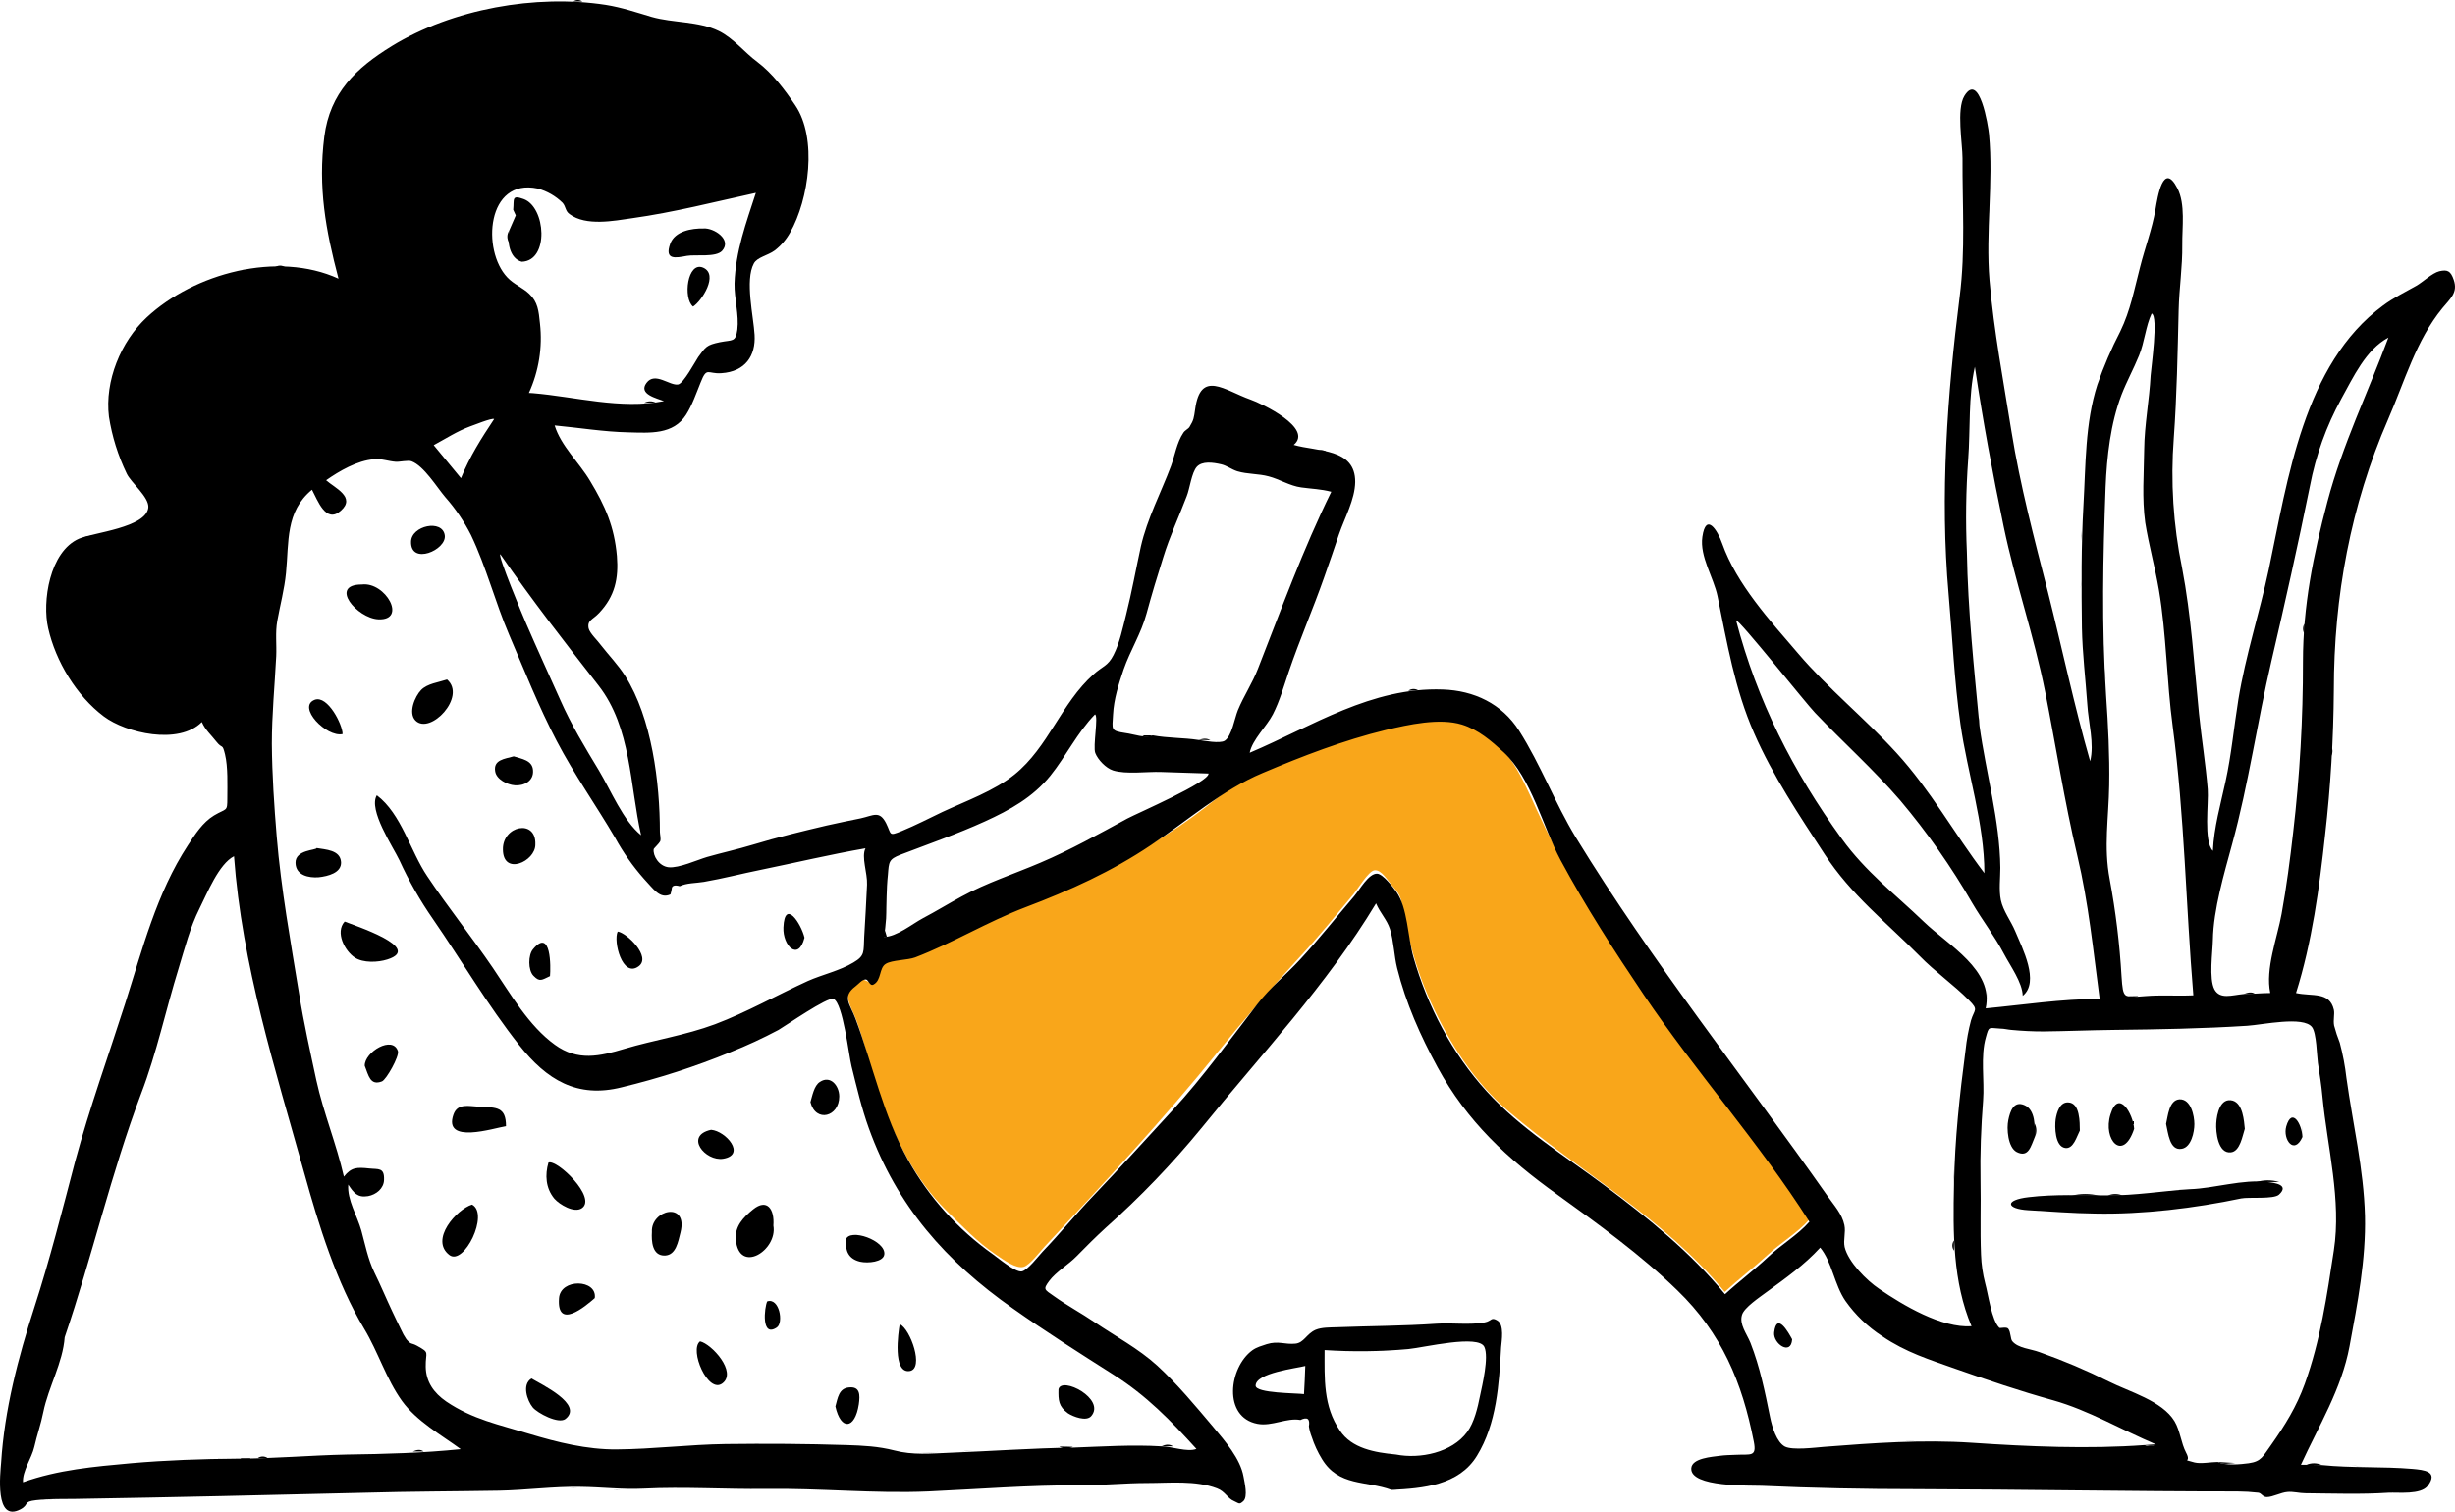 <svg width="630" height="388" viewBox="0 0 630 388" fill="none" xmlns="http://www.w3.org/2000/svg">
<g clip-path="url(#clip0)">
<path fill-rule="evenodd" clip-rule="evenodd" d="M464.326 312.989C461.354 316.407 456.93 318.971 453.562 322.126C449.996 325.413 446.166 328.306 442.6 331.593C427.015 312.594 405.619 300.958 387.129 285.246C378.346 277.752 371.875 267.628 367.186 257.241C364.785 251.934 362.906 246.408 361.573 240.74C360.913 238.176 360.318 235.612 359.922 233.049C359.394 229.893 359.262 229.63 357.149 227.198C356.224 226.146 354.441 223.056 352.658 223.385C351.139 223.648 348.366 228.25 347.441 229.367C342.885 234.824 338.394 240.412 333.573 245.605C326.177 253.625 319.442 261.448 312.574 269.929C298.574 287.284 283.386 303.588 268.131 319.891C267.009 321.075 264.367 324.625 262.716 325.15C260.735 325.742 257.499 323.31 255.518 321.995C250.698 318.708 246.933 314.698 242.839 310.688C234.849 302.799 229.368 291.755 225.736 281.236C223.556 274.925 222.104 268.417 219.858 262.106C218.934 259.476 216.755 256.255 217.877 254.02C218.207 253.362 220.255 251.522 220.981 251.39C221.84 251.259 223.292 252.376 223.556 252.31C226.396 251.522 224.811 248.563 226.528 246.986C227.453 246.065 232.339 246.197 233.792 245.736C239.141 243.896 243.896 240.477 248.915 238.374C269.98 229.696 291.244 221.281 309.404 207.147C314.093 203.466 317.262 200.705 322.876 198.338C328.555 195.971 334.234 193.802 340.045 191.698C345.13 189.81 350.31 188.186 355.564 186.833C361.243 185.387 369.365 183.612 375.111 185.453C386.337 189.069 389.969 198.272 394.393 207.936C400.403 221.084 407.733 233.443 415.657 245.539C430.978 268.745 449.468 289.585 464.326 312.989Z" fill="#F9A61A"/>
<path fill-rule="evenodd" clip-rule="evenodd" d="M126.813 107.551C126.218 107.222 121.398 109.194 120.605 109.457C117.37 110.641 114.332 112.613 111.294 114.256C113.605 117.083 115.983 119.91 118.294 122.737C120.539 117.215 123.445 112.613 126.813 107.551ZM128.398 142.262C127.605 142.327 134.275 158.368 135.067 160.143C137.907 166.717 140.879 173.159 143.784 179.668C146.558 185.979 150.124 191.83 153.69 197.746C156.727 202.808 159.897 210.631 164.52 214.378C161.614 201.559 162.01 186.768 153.624 175.986C144.973 164.876 136.454 153.963 128.398 142.262ZM464.326 313.58C451.383 293.201 435.204 275.188 421.732 255.203C414.204 244.027 406.874 232.654 400.469 220.755C395.846 212.078 393.006 199.718 385.875 193.079C382.705 190.186 379.403 187.294 375.177 185.979C369.431 184.204 361.441 185.979 355.63 187.359C344.8 189.989 334.234 194.065 323.998 198.404C313.63 202.742 304.782 210.631 295.404 216.877C285.367 223.648 274.471 228.578 263.178 232.851C253.339 236.599 244.622 241.989 234.849 245.736C232.934 246.46 228.905 246.394 227.321 247.38C225.538 248.432 226.264 251.587 224.151 252.705C223.16 253.231 222.896 251.324 222.104 251.39C221.179 251.456 220.387 252.508 219.528 253.165C215.962 255.86 218.141 257.701 219.528 261.448C224.085 273.676 226.594 286.101 233 297.671C238.36 307.27 245.805 315.558 254.792 321.929C256.179 322.915 260.537 326.597 262.188 326.334C263.641 326.137 266.546 322.324 267.537 321.272C272.027 316.604 276.122 311.542 280.612 306.875C287.546 299.643 294.216 292.215 300.951 284.918C308.744 276.437 315.678 266.773 322.677 257.701C325.913 253.494 330.074 250.141 333.64 246.262C338.46 241.069 342.885 235.415 347.507 230.025C348.894 228.381 351.205 224.174 353.384 224.239C354.903 224.305 357.545 227.789 358.337 228.907C361.243 233.049 361.243 240.477 362.696 245.605C366.262 258.161 372.667 270.455 381.516 280.119C390.299 289.782 401.525 296.619 411.893 304.377C423.119 312.791 433.751 321.338 442.666 332.185C446.232 328.898 450.062 326.071 453.628 322.718C456.93 319.563 461.354 316.999 464.326 313.58ZM298.046 371.234C300.555 371.234 304.782 372.812 307.027 371.892C300.357 364.529 294.216 358.218 285.829 352.893C277.046 347.305 268.329 341.783 259.877 335.8C242.773 323.77 230.16 309.57 222.962 289.585C221.113 284.457 219.858 279.067 218.538 273.742C217.811 270.915 216.358 257.57 213.915 256.386C212.462 255.729 201.5 263.355 199.783 264.341C195.776 266.472 191.653 268.382 187.434 270.06C178.391 273.769 169.074 276.78 159.567 279.067C148.077 281.959 140.284 277.16 133.218 268.22C125.162 258.03 118.492 246.591 111.096 235.875C107.791 231.121 104.918 226.083 102.511 220.821C100.86 217.337 94.455 207.87 96.7 204.123C103.04 208.922 105.285 218.454 109.643 224.897C114.992 232.917 121.068 240.477 126.483 248.432C131.039 255.137 135.662 263.289 142.397 268.154C148.275 272.427 153.888 271.112 160.227 269.206C167.954 266.905 175.878 265.721 183.472 262.895C191.661 259.805 199.387 255.4 207.311 251.785C211.01 250.141 215.5 249.155 219 247.051C222.038 245.276 221.575 244.29 221.773 240.477C222.038 236.007 222.302 231.537 222.5 227.066C222.632 224.042 220.981 219.966 222.104 217.731C213.057 219.309 204.208 221.413 195.227 223.253C190.34 224.239 185.585 225.488 180.633 226.343C178.718 226.672 176.142 226.606 174.425 227.461C173.104 227.066 172.378 227.329 172.378 228.184C172.299 228.651 172.189 229.112 172.048 229.564C169.274 230.813 167.689 228.118 165.246 225.554C162.398 222.331 159.918 218.803 157.85 215.036C152.963 206.687 147.35 198.798 142.86 190.186C138.237 181.377 134.539 171.976 130.643 162.904C127.077 154.555 124.766 145.483 120.869 137.331C119.095 133.821 116.875 130.551 114.266 127.602C112.087 125.038 108.785 119.581 105.615 118.398C104.757 118.069 102.511 118.595 101.587 118.529C99.672 118.398 97.955 117.675 95.974 117.872C91.681 118.201 87.059 120.896 83.691 123.263C85.87 125.235 91.417 127.601 87.455 131.086C83.625 134.504 81.512 128.39 80.059 125.695C73.191 131.349 74.182 139.106 73.389 147.061C72.993 151.202 71.87 155.344 71.144 159.42C70.616 162.378 71.012 165.402 70.88 168.426C70.484 176.052 69.757 183.415 69.757 190.909C69.823 198.995 70.352 206.753 71.012 214.773C72.135 228.25 74.578 241.726 76.757 255.072C77.946 262.566 79.597 269.863 81.181 277.292C83.031 285.706 86.332 293.595 88.247 302.01C90.162 299.578 91.615 299.578 94.719 299.906C97.096 300.169 98.681 299.578 98.549 302.865C98.483 305.034 96.568 306.612 94.455 307.006C91.747 307.466 90.757 306.152 89.37 304.048C89.04 307.927 91.681 312.068 92.738 315.881C93.728 319.497 94.389 323.047 96.04 326.531C97.691 329.884 99.077 333.237 100.662 336.589C101.389 338.101 102.115 339.679 102.908 341.257C103.29 342.131 103.755 342.967 104.294 343.755C105.615 345.267 105.417 344.544 107.002 345.398C110.436 347.305 109.181 346.845 109.247 350.789C109.313 354.668 111.294 357.495 114.53 359.73C121.332 364.332 128.067 365.646 135.794 368.013C142.992 370.182 150.586 372.089 158.246 372.023C167.623 371.957 176.803 370.774 186.18 370.643C196.481 370.511 206.915 370.577 217.217 370.906C221.443 371.037 225.405 371.234 229.5 372.286C234.254 373.535 238.877 373.075 243.764 372.878C254.197 372.483 265.027 371.694 275.329 371.563C282.725 371.3 290.584 370.774 298.046 371.234ZM569.126 375.244C570.975 376.23 575.135 375.836 577.051 375.573C580.352 375.113 580.683 373.798 582.796 370.906C586.362 365.844 589.333 361.045 591.447 355.194C595.475 344.018 597.126 332.645 598.909 320.943C600.89 307.992 597.258 294.516 596.003 281.631C595.739 278.672 595.277 275.78 594.814 272.821C594.55 271.046 594.484 265.13 593.296 263.618C591.05 260.725 580.683 263.026 576.654 263.289C565.296 264.012 553.872 264.209 542.513 264.341C536.438 264.407 530.363 264.67 524.353 264.735C521.58 264.735 518.938 264.604 516.165 264.341C515.24 264.275 514.316 264.012 513.391 264.012C510.222 263.815 510.42 263.355 509.627 266.182C508.174 271.112 509.297 277.357 508.901 282.485C508.372 289.322 508.108 296.225 508.24 303.062C508.372 309.373 508.108 315.684 508.372 322.061C508.46 324.524 508.814 326.97 509.429 329.358C510.222 332.185 511.08 338.824 513.061 340.797C513.259 340.994 514.976 340.468 515.372 341.06C516.033 341.914 515.901 343.755 516.429 344.281C517.948 346.056 521.052 346.187 523.363 347.042C529.457 349.194 535.411 351.719 541.193 354.602C546.41 357.232 554.862 359.533 558.032 364.792C559.485 367.224 559.683 370.38 561.004 372.878C562.523 375.705 559.485 374.258 563.183 375.376C564.768 375.77 567.475 375.244 569.126 375.244ZM16.598 343.229C16.135 349.737 12.437 355.983 11.117 362.425C10.522 365.449 9.466 368.407 8.805 371.366C8.145 374.258 5.702 377.611 5.9 380.438C14.947 377.217 24.126 376.428 33.569 375.573C42.55 374.784 51.993 374.455 60.908 374.39C69.955 374.39 79.663 373.535 88.974 373.338C98.747 373.206 108.653 372.943 118.228 371.957C113.209 368.276 106.936 364.792 103.172 359.598C99.143 354.01 97.03 346.976 93.464 341.06C86.332 329.161 81.776 314.435 78.078 301.09C70.55 274.136 62.097 247.709 60.05 219.769C56.154 221.741 53.116 229.367 51.201 233.18C48.758 238.045 47.437 243.304 45.852 248.498C42.55 259.147 40.239 270.192 36.211 280.71C28.55 300.958 23.598 322.718 16.598 343.229ZM507.976 186.307C509.627 198.338 513.193 210.565 513.325 222.727C513.325 225.423 512.929 228.381 513.457 231.011C514.052 233.837 516.033 236.336 517.155 239.031C518.938 243.304 523.495 252.047 519.07 255.597C519.004 252.179 515.835 247.84 514.25 244.816C511.872 240.28 508.703 236.204 506.127 231.8C500.757 222.487 494.569 213.665 487.637 205.438C480.835 197.549 472.977 190.515 465.779 182.955C463.6 180.719 446.232 158.894 445.506 159.222C450.921 179.931 460.1 197.943 472.647 215.299C478.788 223.779 486.184 229.367 493.712 236.599C499.92 242.581 511.74 249.023 509.561 258.819C519.335 257.898 528.976 256.386 538.815 256.386C537.164 243.961 535.976 231.8 533.07 219.572C529.768 205.701 527.589 191.435 524.816 177.498C521.976 163.233 517.155 149.427 514.184 135.162C511.344 121.553 508.835 107.945 506.788 94.14C505.071 101.766 505.665 110.18 505.071 117.938C504.498 125.857 504.388 133.803 504.74 141.736C505.005 156.79 506.589 171.45 507.976 186.307ZM550.24 115.374C550.306 108.997 551.56 102.752 551.891 96.375C552.023 94.403 553.938 81.123 552.155 80.466C550.636 83.687 550.306 87.894 548.919 91.247C547.532 94.666 545.749 97.887 544.428 101.305C541.589 108.734 540.664 117.149 540.334 125.038C539.674 142.919 539.278 160.669 540.466 178.55C540.995 186.176 541.391 193.868 541.259 201.559C541.127 209.974 539.806 217.337 541.391 225.686C542.927 233.919 543.942 242.241 544.428 250.601C544.825 256.518 544.957 256.058 550.57 255.663C554.664 255.334 558.758 255.663 562.853 255.466C560.938 232.457 560.607 209.448 557.57 186.505C555.985 174.803 555.985 162.97 554.004 151.334C553.013 145.549 551.428 139.895 550.504 134.11C549.645 127.864 550.174 121.619 550.24 115.374ZM136.784 100.911C147.68 101.831 159.237 105.118 170.397 102.949C168.548 102.226 163.727 101.174 165.906 98.281C168.086 95.323 171.85 99.07 174.029 98.676C175.416 98.413 178.387 92.825 179.18 91.642C181.095 89.012 181.293 88.552 184.727 87.829C188.029 87.171 188.755 87.894 189.217 84.608C189.68 80.86 188.425 76.653 188.491 72.774C188.755 64.491 191.463 57.26 193.972 49.502C183.406 51.803 173.038 54.498 162.208 56.011C157.586 56.668 150.388 58.114 146.162 54.959C145.039 54.17 145.237 53.052 144.379 52.066C142.596 50.312 140.39 49.044 137.973 48.385C124.898 45.624 123.577 64.228 130.181 71.197C131.832 72.972 134.143 73.826 135.794 75.404C138.039 77.508 138.237 79.808 138.567 83.03C139.257 89.115 138.276 95.272 135.728 100.845L136.784 100.911ZM295.801 188.74C299.697 189.463 303.725 189.331 307.555 189.923C308.942 190.12 313.036 190.909 314.291 190.12C316.14 188.871 316.8 184.401 317.659 182.297C319.178 178.616 321.357 175.395 322.81 171.647C328.819 156.33 334.366 141.012 341.63 126.221C338.856 125.498 336.743 125.498 333.904 125.103C330.998 124.709 328.357 123 325.583 122.277C322.942 121.553 320.168 121.751 317.527 120.962C316.074 120.502 314.819 119.515 313.432 119.187C311.187 118.661 308.546 118.332 307.159 119.778C305.772 121.29 305.31 125.498 304.517 127.404C302.536 132.663 300.159 137.66 298.508 143.05C296.989 147.849 295.536 152.648 294.216 157.513C292.829 162.641 290.055 166.914 288.338 171.845C287.084 175.592 285.829 179.405 285.631 183.415C285.433 187.294 284.905 187.556 288.801 188.148C290.914 188.411 293.952 189.594 295.801 188.74ZM550.372 370.906C550.818 371.135 551.319 371.238 551.819 371.203C552.32 371.168 552.802 370.997 553.211 370.708C544.495 367.027 535.976 361.965 526.863 359.401C518.344 357.034 510.023 354.208 501.769 351.315C495.099 348.948 489.09 347.108 483.014 342.966C479.312 340.572 476.106 337.492 473.571 333.894C470.732 329.752 470.137 323.901 467.1 320.22C463.005 324.69 458.185 328.109 453.298 331.659C451.647 332.908 447.553 335.603 447.024 337.51C446.298 339.942 448.213 342.243 449.204 344.675C451.647 350.921 452.902 357.166 454.222 363.674C454.751 366.304 455.939 370.182 458.053 371.3C460.034 372.286 465.647 371.563 468.09 371.366C480.769 370.38 493.25 369.459 506.061 370.314C520.523 371.3 535.976 371.957 550.372 370.906ZM575.73 255.137C578.041 255.137 580.286 254.874 582.598 254.874C581.277 248.695 584.381 240.74 585.503 234.561C586.758 227.658 587.682 220.558 588.475 213.59C590.17 199.057 591.008 184.437 590.984 169.807C590.984 155.541 593.626 142.524 597.258 128.785C601.154 114.059 607.626 100.845 612.908 86.645C607.097 89.735 603.861 96.901 600.824 102.357C596.983 109.367 594.265 116.931 592.767 124.775C589.73 139.763 586.362 154.818 582.862 169.807C579.23 185.387 577.051 201.165 572.824 216.614C570.777 224.174 568.004 233.443 567.872 241.2C567.805 244.422 566.815 251.193 568.268 253.954C569.721 256.584 572.758 255.4 575.73 255.137ZM227.387 235.744C227.255 237.322 227.122 238.899 226.858 240.477C230.028 240.477 234.122 237.124 236.83 235.678C240.198 233.903 243.5 231.865 246.801 230.09C253.141 226.606 260.273 224.305 267.009 221.413C274.735 218.126 281.867 214.115 289.263 210.105C291.838 208.725 310.395 200.704 310.13 198.535C306.036 198.404 302.008 198.272 297.914 198.141C294.414 198.009 288.999 198.798 285.631 197.746C283.782 197.155 281.735 194.985 281.074 193.276C280.414 191.567 281.933 183.875 281.008 183.349C276.452 188.017 273.546 194.13 269.518 199.127C265.027 204.649 259.216 207.87 252.745 210.828C245.679 214.05 238.283 216.614 231.085 219.375C228.047 220.558 228.113 221.215 227.849 224.568C227.453 228.25 227.519 231.997 227.387 235.744ZM595.805 376.033C603.465 376.822 611.39 376.362 619.116 377.019C621.956 377.282 625.852 377.611 623.012 381.358C621.229 383.725 615.484 383.002 612.908 383.133C605.975 383.593 598.578 383.33 591.579 383.265C590.126 383.265 588.475 382.804 587.022 382.936C585.305 383.067 583.258 384.251 581.673 384.251C580.683 384.251 580.352 383.265 579.56 383.133C577.762 382.925 575.955 382.816 574.145 382.804C546.542 382.804 519.335 382.279 491.797 382.213C478.656 382.213 465.251 381.95 452.109 381.358C449.336 381.227 433.619 381.818 434.015 376.822C434.213 374.258 439.364 373.93 441.279 373.667C442.666 373.469 444.119 373.469 445.506 373.404C449.204 373.206 450.855 374.061 450.062 370.051C447.09 354.799 441.808 342.177 430.449 331.199C421.204 322.192 410.044 314.106 399.544 306.546C386.799 297.408 376.497 287.876 368.903 273.939C364.479 265.787 360.781 257.504 358.535 248.498C357.743 245.276 357.677 241.595 356.686 238.439C355.894 236.007 354.177 234.363 353.12 231.865C340.441 252.902 323.668 270.586 308.281 289.585C300.782 298.74 292.568 307.291 283.716 315.158C281.14 317.525 278.697 319.957 276.254 322.455C274.207 324.559 270.971 326.465 269.254 328.766C267.603 331.001 267.999 330.936 270.509 332.711C273.81 335.077 277.508 337.049 280.876 339.35C286.291 343.032 292.169 346.122 296.989 350.526C302.206 355.325 306.763 360.847 311.319 366.238C314.357 369.854 318.319 374.455 319.111 378.992C319.376 380.504 320.3 384.185 319.045 385.303C317.989 386.223 318.055 385.894 316.734 385.303C314.951 384.579 314.423 382.804 312.31 382.016C306.829 379.912 300.159 380.635 294.414 380.635C288.669 380.635 282.923 381.227 277.178 381.227C264.103 381.161 251.292 382.213 238.217 382.804C224.349 383.396 210.283 381.95 196.415 382.147C186.18 382.279 175.614 381.555 165.114 382.081C159.699 382.344 154.35 381.687 149.067 381.621C142.133 381.49 135.067 382.476 128.067 382.607C116.577 382.804 105.285 382.804 93.794 383.133C68.965 383.725 44.333 384.317 19.503 384.711C16.201 384.777 12.569 384.645 9.268 385.04C5.768 385.434 7.617 386.157 5.239 387.406C-1.43 390.891 0.088 378.005 0.287 375.442C1.145 361.833 4.645 348.488 8.805 335.603C12.768 323.375 16.003 310.556 19.305 298C23.003 284.326 27.758 271.178 32.116 257.57C36.541 243.698 40.173 229.236 48.229 216.942C50.078 214.115 51.993 211.091 54.899 209.316C58.201 207.344 58.333 208.462 58.333 204.846C58.333 201.428 58.531 196.892 57.739 193.605C57.012 190.646 57.144 192.421 55.493 190.318C54.172 188.608 52.72 187.425 51.795 185.321C45.852 191.304 32.314 188.148 26.635 183.875C19.635 178.616 14.286 169.741 12.371 161.26C10.786 154.489 12.701 141.538 20.296 138.251C23.994 136.674 37.465 135.425 38.06 130.297C38.324 127.601 33.569 123.854 32.513 121.553C30.283 116.937 28.748 112.02 27.956 106.959C26.833 97.821 30.994 87.632 37.663 81.452C49.814 70.145 71.21 64.359 86.861 71.525C83.559 58.969 81.578 48.122 83.229 35.039C84.681 23.798 91.351 17.487 100.53 11.833C116.181 2.235 137.511 -1.512 155.473 1.249C159.567 1.906 163.463 3.221 167.227 4.339C172.708 5.917 179.246 5.391 184.463 7.955C188.227 9.795 191.066 13.477 194.368 15.909C198.198 18.802 201.434 23.075 204.076 27.019C209.821 35.5 207.576 51.212 202.755 59.692C201.766 61.481 200.418 63.048 198.793 64.294C197.01 65.609 194.302 66.003 193.444 67.647C191.132 71.92 193.378 81.255 193.642 85.922C193.972 91.313 191.265 95.389 185.123 95.783C181.557 96.046 181.425 94.008 179.774 98.216C178.652 100.977 177.661 103.935 176.076 106.433C172.774 111.627 166.765 111.101 161.284 110.969C154.944 110.838 148.671 109.786 142.331 109.194C143.982 114.519 148.605 118.661 151.444 123.46C155.341 129.902 157.652 135.227 158.312 142.722C158.775 148.507 157.784 153.043 153.756 157.316C152.105 159.091 150.652 159.157 151.048 161.26C151.312 162.509 153.492 164.547 154.218 165.599C156.265 168.229 158.642 170.661 160.425 173.488C167.293 184.335 169.34 200.902 169.34 213.524C169.34 214.115 169.671 215.365 169.406 215.956C169.208 216.416 167.756 217.797 167.756 217.928C167.491 219.572 169.076 222.333 171.586 222.596C174.227 222.859 178.982 220.689 181.425 219.966C185.321 218.849 189.283 217.994 193.18 216.811C199.453 214.904 205.727 213.392 212.132 211.88C215.038 211.223 217.943 210.631 220.849 210.04C224.151 209.316 225.67 207.936 227.387 211.289C228.839 214.181 227.915 214.707 231.481 213.261C234.981 211.815 238.415 210.04 241.849 208.396C247.924 205.569 255.122 203.005 260.339 198.798C269.056 191.764 272.292 180.522 280.612 173.094C282.923 170.99 284.31 170.99 285.763 168.097C287.348 165.008 288.14 161.063 288.999 157.71C290.452 151.925 291.508 146.074 292.763 140.289C294.414 133.058 297.914 126.484 300.489 119.647C301.48 116.952 302.008 113.533 303.659 111.101C304.055 110.443 304.914 110.115 305.244 109.589C306.366 107.748 306.366 107.288 306.697 105.053C308.083 94.797 314.225 100.188 320.894 102.555C323.734 103.541 337.139 109.917 331.989 114.191C338.064 115.966 347.837 114.979 347.771 123.723C347.705 128.193 345.064 132.926 343.611 137.134C342.356 140.815 341.102 144.562 339.781 148.244C336.941 156.33 333.507 164.219 330.734 172.371C329.479 176.052 328.423 179.865 326.64 183.349C325.055 186.439 321.357 189.857 320.696 193.21C336.941 186.307 351.998 176.315 370.224 176.972C378.214 177.235 385.412 180.588 389.837 187.556C395.384 196.3 399.016 206.095 404.365 214.904C423.978 246.985 447.355 276.174 468.949 306.94C470.599 309.307 472.713 311.542 473.307 314.435C473.703 316.341 472.977 318.248 473.373 320.088C474.298 323.901 478.986 328.635 482.222 330.804C488.363 335.011 498.269 340.928 505.929 340.402C501.108 328.963 501.174 316.407 501.439 304.114C501.637 292.478 502.891 280.973 504.41 269.469C504.674 266.916 505.138 264.389 505.797 261.908C506.656 259.016 507.844 259.279 505.269 256.715C501.307 252.705 496.552 249.418 492.59 245.342C483.939 236.599 475.024 229.696 468.222 219.243C461.751 209.316 454.883 199.061 450.128 188.148C445.175 176.907 443.194 164.942 440.751 153.043C439.76 148.244 436.128 142.853 436.855 137.791C437.779 131.414 440.751 136.082 441.94 139.5C445.638 149.953 454.222 159.288 461.42 167.703C469.147 176.775 478.59 184.401 486.646 193.21C495.429 202.808 501.439 213.852 509.231 224.108C509.231 211.354 504.873 198.404 503.09 185.847C501.505 174.737 501.042 163.627 500.052 152.517C497.807 127.207 499.722 101.24 502.891 76.127C504.41 64.228 503.552 52.592 503.618 40.627C503.618 36.814 502.033 28.071 504.08 24.652C507.976 18.21 510.222 32.344 510.42 34.448C511.608 47.004 509.495 59.429 510.552 71.985C511.674 85.068 514.118 97.755 516.165 110.641C518.41 124.643 522.042 138.317 525.542 151.991C529.174 166.388 532.278 181.114 536.372 195.38C537.495 190.909 535.91 185.387 535.646 180.785C535.183 174.211 534.391 167.703 534.259 161.129C534.127 150.676 534.061 140.026 534.655 129.639C535.249 119.384 535.051 108.603 538.221 98.742C539.851 94.05 541.815 89.481 544.098 85.068C546.74 79.611 547.664 74.352 549.183 68.567C550.438 63.571 552.287 58.772 553.145 53.71C553.674 50.554 555.126 41.285 558.758 48.319C560.872 52.395 559.947 58.443 560.013 62.847C560.079 68.501 559.221 73.958 559.089 79.546C558.824 90.524 558.626 101.503 557.834 112.481C556.985 123.592 557.696 134.765 559.947 145.68C562.324 158.105 563.051 170.53 564.305 183.152C564.966 189.66 566.022 196.103 566.551 202.611C566.815 206.029 565.428 215.956 567.872 218.389C568.136 212.406 569.853 206.424 571.107 200.639C572.626 193.736 573.286 186.505 574.409 179.536C576.258 168.229 579.824 157.382 582.201 146.206C587.088 123.131 591.116 93.482 611.522 78.428C614.163 76.456 617.135 75.009 620.04 73.366C621.691 72.446 624.135 70.079 625.984 69.619C628.031 69.159 628.889 69.487 629.682 71.854C630.804 75.141 628.757 76.653 626.776 79.085C619.974 87.369 617.069 97.953 612.842 107.617C603.201 129.771 598.909 153.174 598.909 177.17C598.821 189.581 598.071 201.98 596.663 214.313C595.211 227.724 593.296 241.924 589.201 254.874C593.296 255.795 597.786 254.414 598.909 259.147C599.173 260.331 598.711 261.711 598.975 263.223C599.369 264.719 599.854 266.19 600.428 267.628C601.228 270.605 601.802 273.637 602.144 276.7C603.795 288.599 606.569 299.972 606.899 312.068C607.163 323.244 604.984 334.551 602.937 345.53C600.89 356.574 595.013 365.975 590.456 375.968C591.843 375.968 593.824 375.968 595.805 376.033Z" fill="black"/>
<path fill-rule="evenodd" clip-rule="evenodd" d="M334.96 350.592C332.781 351.184 322.215 352.367 322.215 355.654C322.215 357.626 332.781 357.56 334.63 357.823C334.762 355.457 334.894 353.024 334.96 350.592ZM358.271 373.338C364.346 374.521 372.601 372.878 376.497 367.553C378.346 365.055 379.205 361.242 379.799 358.284C380.393 355.457 382.11 348.357 380.922 345.727C379.469 342.44 365.469 345.859 361.441 346.253C354.283 346.899 347.085 346.987 339.913 346.516C339.913 353.813 339.517 360.913 343.875 367.224C346.913 371.76 352.724 372.812 358.271 373.338ZM357.082 382.41C350.479 379.978 343.545 381.556 339.253 374.521C338.147 372.726 337.26 370.806 336.611 368.802C336.269 367.933 336.025 367.029 335.885 366.107C336.215 364.134 335.488 363.608 333.706 364.463C330.206 363.806 326.375 366.172 322.677 365.449C313.762 363.74 315.347 350.986 321.357 346.582C322.545 345.727 323.734 345.464 325.055 345.004C328.026 344.084 329.677 345.135 332.385 344.873C334.63 344.675 335.224 342.374 337.602 341.323C339.187 340.665 341.3 340.731 342.951 340.665C351.535 340.336 360.12 340.336 368.705 339.745C372.733 339.482 377.092 340.139 380.988 339.416C382.837 339.087 382.573 337.904 384.29 338.956C386.073 340.074 385.346 344.149 385.214 345.793C384.686 355.259 384.091 365.383 379.007 373.667C374.384 381.227 365.205 382.016 357.082 382.41Z" fill="black"/>
<path fill-rule="evenodd" clip-rule="evenodd" d="M8.145 384.974C10.258 384.974 12.371 384.908 14.485 384.908C12.371 384.974 10.258 384.974 8.145 384.974Z" fill="black"/>
<path fill-rule="evenodd" clip-rule="evenodd" d="M501.439 300.103C501.373 301.418 501.307 302.799 501.24 304.114C501.24 302.799 501.306 301.418 501.439 300.103Z" fill="black"/>
<path fill-rule="evenodd" clip-rule="evenodd" d="M595.805 376.033C594.484 376.033 593.163 376.033 591.909 375.968C592.525 375.701 593.192 375.57 593.864 375.581C594.536 375.592 595.198 375.747 595.805 376.033Z" fill="black"/>
<path fill-rule="evenodd" clip-rule="evenodd" d="M479.779 381.95C480.703 381.95 481.628 381.95 482.552 381.884C481.694 381.884 480.703 381.884 479.779 381.95Z" fill="black"/>
<path fill-rule="evenodd" clip-rule="evenodd" d="M597.852 199.718C597.852 198.732 597.918 197.68 597.918 196.694C597.918 197.746 597.918 198.732 597.852 199.718Z" fill="black"/>
<path fill-rule="evenodd" clip-rule="evenodd" d="M510.155 71.92C510.089 70.868 510.023 69.816 509.891 68.764C510.023 69.882 510.089 70.934 510.155 71.92Z" fill="black"/>
<path fill-rule="evenodd" clip-rule="evenodd" d="M598.314 187.228C598.314 186.176 598.314 185.124 598.38 184.072C598.38 185.124 598.314 186.176 598.314 187.228Z" fill="black"/>
<path fill-rule="evenodd" clip-rule="evenodd" d="M303.329 380.635C304.187 380.635 304.98 380.635 305.838 380.701C305.046 380.635 304.187 380.635 303.329 380.635Z" fill="black"/>
<path fill-rule="evenodd" clip-rule="evenodd" d="M518.212 382.344C519.004 382.344 519.863 382.344 520.655 382.41C519.797 382.344 519.004 382.344 518.212 382.344Z" fill="black"/>
<path fill-rule="evenodd" clip-rule="evenodd" d="M606.239 308.913L606.041 306.152L606.239 308.913Z" fill="black"/>
<path fill-rule="evenodd" clip-rule="evenodd" d="M501.174 382.344C501.835 382.344 502.495 382.344 503.155 382.279C502.495 382.344 501.835 382.344 501.174 382.344Z" fill="black"/>
<path fill-rule="evenodd" clip-rule="evenodd" d="M146.095 382.016C146.822 381.95 147.482 381.95 148.209 381.884C147.482 381.884 146.756 381.95 146.095 382.016Z" fill="black"/>
<path fill-rule="evenodd" clip-rule="evenodd" d="M340.375 115.966C339.319 115.9 338.262 115.768 337.271 115.703C338.262 115.768 339.385 115.177 340.375 115.966Z" fill="black"/>
<path fill-rule="evenodd" clip-rule="evenodd" d="M606.371 376.428C605.314 376.296 604.324 376.231 603.267 376.099C604.258 376.165 605.314 376.296 606.371 376.428Z" fill="black"/>
<path fill-rule="evenodd" clip-rule="evenodd" d="M534.589 122.277C534.523 123.197 534.457 124.052 534.391 124.972C534.457 124.117 534.523 123.197 534.589 122.277Z" fill="black"/>
<path fill-rule="evenodd" clip-rule="evenodd" d="M598.578 159.683L598.777 157.119C598.711 158.039 598.644 158.828 598.578 159.683Z" fill="black"/>
<path fill-rule="evenodd" clip-rule="evenodd" d="M534.193 136.213C534.127 137.134 534.061 137.988 533.995 138.909C533.995 138.007 534.061 137.106 534.193 136.213Z" fill="black"/>
<path fill-rule="evenodd" clip-rule="evenodd" d="M598.182 194.065V191.501C598.425 191.885 598.554 192.329 598.554 192.783C598.554 193.236 598.425 193.681 598.182 194.065Z" fill="black"/>
<path fill-rule="evenodd" clip-rule="evenodd" d="M501.439 318.379V321.009C501.165 320.625 501.017 320.165 501.017 319.694C501.017 319.223 501.165 318.763 501.439 318.379Z" fill="black"/>
<path fill-rule="evenodd" clip-rule="evenodd" d="M567.013 217.994C566.881 217.14 566.815 216.219 566.683 215.365C566.815 216.219 566.881 217.14 567.013 217.994Z" fill="black"/>
<path fill-rule="evenodd" clip-rule="evenodd" d="M23.994 137.397C23.333 138.317 22.409 137.66 21.55 137.791C22.409 137.66 23.201 137.528 23.994 137.397Z" fill="black"/>
<path fill-rule="evenodd" clip-rule="evenodd" d="M498.995 141.078C499.061 141.801 499.127 142.525 499.259 143.248C499.127 142.525 499.061 141.801 498.995 141.078Z" fill="black"/>
<path fill-rule="evenodd" clip-rule="evenodd" d="M73.125 68.567C72.266 68.567 71.408 68.633 70.55 68.633C70.916 68.35 71.363 68.191 71.826 68.179C72.29 68.168 72.745 68.303 73.125 68.567Z" fill="black"/>
<path fill-rule="evenodd" clip-rule="evenodd" d="M534.127 148.836C534.061 149.624 533.995 150.348 533.929 151.136C534.061 150.348 534.061 149.624 534.127 148.836Z" fill="black"/>
<path fill-rule="evenodd" clip-rule="evenodd" d="M510.354 54.893C510.42 54.17 510.486 53.512 510.552 52.789C510.554 53.495 510.488 54.2 510.354 54.893Z" fill="black"/>
<path fill-rule="evenodd" clip-rule="evenodd" d="M503.552 52.724C503.486 53.512 503.42 54.236 503.354 55.025C503.42 54.236 503.486 53.447 503.552 52.724Z" fill="black"/>
<path fill-rule="evenodd" clip-rule="evenodd" d="M127.209 2.169C126.35 2.301 125.426 2.367 124.568 2.498C125.492 2.367 126.35 2.301 127.209 2.169Z" fill="black"/>
<path fill-rule="evenodd" clip-rule="evenodd" d="M63.55 69.159C62.625 69.224 61.767 69.356 60.842 69.421C61.767 69.356 62.691 69.29 63.55 69.159Z" fill="black"/>
<path fill-rule="evenodd" clip-rule="evenodd" d="M559.353 71.394C559.419 70.671 559.485 70.013 559.485 69.29C559.419 70.013 559.353 70.671 559.353 71.394Z" fill="black"/>
<path fill-rule="evenodd" clip-rule="evenodd" d="M503.618 274.531C503.552 275.32 503.486 276.108 503.486 276.897C503.486 276.043 503.552 275.254 503.618 274.531Z" fill="black"/>
<path fill-rule="evenodd" clip-rule="evenodd" d="M556.777 122.802C556.777 122.079 556.711 121.29 556.711 120.567C556.711 121.29 556.711 122.014 556.777 122.802Z" fill="black"/>
<path fill-rule="evenodd" clip-rule="evenodd" d="M149.463 0.394H147.086C147.429 0.138 147.846 0 148.275 0C148.703 0 149.12 0.138 149.463 0.394Z" fill="black"/>
<path fill-rule="evenodd" clip-rule="evenodd" d="M364.016 177.235C363.158 177.235 362.233 177.301 361.375 177.301C361.754 177.019 362.212 176.86 362.685 176.849C363.158 176.837 363.624 176.972 364.016 177.235Z" fill="black"/>
<path fill-rule="evenodd" clip-rule="evenodd" d="M440.949 380.569C441.478 380.558 442.007 380.58 442.534 380.635C442.005 380.649 441.475 380.627 440.949 380.569Z" fill="black"/>
<path fill-rule="evenodd" clip-rule="evenodd" d="M460.562 381.49C461.09 381.49 461.618 381.424 462.147 381.424C461.62 381.479 461.091 381.501 460.562 381.49Z" fill="black"/>
<path fill-rule="evenodd" clip-rule="evenodd" d="M153.029 381.884C153.58 381.875 154.132 381.897 154.68 381.95C154.132 381.897 153.58 381.875 153.029 381.884Z" fill="black"/>
<path fill-rule="evenodd" clip-rule="evenodd" d="M605.776 300.169C605.71 299.446 605.644 298.657 605.512 297.934C605.644 298.723 605.71 299.446 605.776 300.169Z" fill="black"/>
<path fill-rule="evenodd" clip-rule="evenodd" d="M534.787 175C534.853 175.723 534.919 176.446 534.985 177.104C534.919 176.381 534.853 175.658 534.787 175Z" fill="black"/>
<path fill-rule="evenodd" clip-rule="evenodd" d="M562.126 162.838C562.06 162.115 561.928 161.326 561.862 160.603C561.928 161.326 562.06 162.049 562.126 162.838Z" fill="black"/>
<path fill-rule="evenodd" clip-rule="evenodd" d="M157.454 382.344H159.105C158.555 382.311 158.004 382.311 157.454 382.344Z" fill="black"/>
<path fill-rule="evenodd" clip-rule="evenodd" d="M357.082 382.41C357.611 382.41 358.139 382.344 358.667 382.344C358.138 382.333 357.609 382.355 357.082 382.41Z" fill="black"/>
<path fill-rule="evenodd" clip-rule="evenodd" d="M557.636 108.011C557.636 107.222 557.57 106.499 557.57 105.71C557.636 106.499 557.636 107.222 557.636 108.011Z" fill="black"/>
<path fill-rule="evenodd" clip-rule="evenodd" d="M569.324 382.739C569.852 382.805 570.381 382.805 570.909 382.87C570.381 382.805 569.852 382.805 569.324 382.739Z" fill="black"/>
<path fill-rule="evenodd" clip-rule="evenodd" d="M574.079 382.739C574.608 382.728 575.137 382.75 575.664 382.805C575.137 382.747 574.608 382.725 574.079 382.739Z" fill="black"/>
<path fill-rule="evenodd" clip-rule="evenodd" d="M598.71 165.797C598.644 165.073 598.644 164.285 598.578 163.561C598.644 164.35 598.71 165.073 598.71 165.797Z" fill="black"/>
<path fill-rule="evenodd" clip-rule="evenodd" d="M235.971 372.944C237.622 372.878 239.273 372.746 240.924 372.681C239.273 372.746 237.622 372.812 235.971 372.944Z" fill="black"/>
<path fill-rule="evenodd" clip-rule="evenodd" d="M136.784 100.911C138.237 101.043 139.624 101.174 141.077 101.305C139.624 101.174 138.237 101.043 136.784 100.911Z" fill="black"/>
<path fill-rule="evenodd" clip-rule="evenodd" d="M539.674 162.641C539.74 164.022 539.74 165.336 539.806 166.717C539.806 165.402 539.74 164.022 539.674 162.641Z" fill="black"/>
<path fill-rule="evenodd" clip-rule="evenodd" d="M569.126 375.244C570.645 375.31 572.098 375.442 573.617 375.507C572.098 375.573 570.579 376.033 569.126 375.244Z" fill="black"/>
<path fill-rule="evenodd" clip-rule="evenodd" d="M560.343 214.904C560.343 213.59 560.343 212.341 560.409 211.026C560.343 212.341 560.343 213.59 560.343 214.904Z" fill="black"/>
<path fill-rule="evenodd" clip-rule="evenodd" d="M556.513 255.532C557.834 255.532 559.155 255.597 560.409 255.597C559.155 255.597 557.834 255.532 556.513 255.532Z" fill="black"/>
<path fill-rule="evenodd" clip-rule="evenodd" d="M227.453 232.786C227.387 233.772 227.387 234.758 227.387 235.744C227.387 234.758 227.453 233.772 227.453 232.786Z" fill="black"/>
<path fill-rule="evenodd" clip-rule="evenodd" d="M578.305 191.041C578.239 192.027 578.173 193.013 578.173 193.999C578.173 193.013 578.239 192.027 578.305 191.041Z" fill="black"/>
<path fill-rule="evenodd" clip-rule="evenodd" d="M550.372 370.906C551.296 370.84 552.287 370.774 553.211 370.708C552.551 371.234 551.824 371.3 550.372 370.906Z" fill="black"/>
<path fill-rule="evenodd" clip-rule="evenodd" d="M544.032 242.712L544.23 245.868L544.032 242.712Z" fill="black"/>
<path fill-rule="evenodd" clip-rule="evenodd" d="M545.155 255.729L548.721 255.663C548.172 255.949 547.565 256.104 546.946 256.115C546.327 256.126 545.713 255.994 545.155 255.729Z" fill="black"/>
<path fill-rule="evenodd" clip-rule="evenodd" d="M271.829 371.3C273.018 371.3 274.14 371.3 275.329 371.366C274.792 371.663 274.185 371.813 273.57 371.802C272.956 371.79 272.355 371.617 271.829 371.3Z" fill="black"/>
<path fill-rule="evenodd" clip-rule="evenodd" d="M53.908 374.653C55.097 374.521 56.286 374.456 57.408 374.324C56.219 374.456 55.031 374.587 53.908 374.653Z" fill="black"/>
<path fill-rule="evenodd" clip-rule="evenodd" d="M540.136 171.384L540.334 174.54C540.202 173.493 540.136 172.439 540.136 171.384Z" fill="black"/>
<path fill-rule="evenodd" clip-rule="evenodd" d="M165.312 103.409C165.764 103.156 166.271 103.018 166.79 103.007C167.308 102.995 167.821 103.111 168.284 103.343C167.293 103.343 166.303 103.343 165.312 103.409Z" fill="black"/>
<path fill-rule="evenodd" clip-rule="evenodd" d="M507.712 183.612C507.778 184.532 507.844 185.387 507.976 186.307C507.91 185.387 507.844 184.532 507.712 183.612Z" fill="black"/>
<path fill-rule="evenodd" clip-rule="evenodd" d="M591.38 162.707C591.138 162.311 591.009 161.856 591.009 161.392C591.009 160.928 591.138 160.473 591.38 160.077V162.707Z" fill="black"/>
<path fill-rule="evenodd" clip-rule="evenodd" d="M575.73 255.137C576.72 254.809 577.777 254.414 578.767 255.137H575.73Z" fill="black"/>
<path fill-rule="evenodd" clip-rule="evenodd" d="M246.471 372.549C247.528 372.483 248.518 372.352 249.575 372.286C248.518 372.352 247.528 372.418 246.471 372.549Z" fill="black"/>
<path fill-rule="evenodd" clip-rule="evenodd" d="M105.945 372.549C106.87 372.155 107.794 371.892 108.719 372.549H105.945Z" fill="black"/>
<path fill-rule="evenodd" clip-rule="evenodd" d="M298.046 371.234C299.036 370.774 300.027 370.577 301.017 371.234H298.046Z" fill="black"/>
<path fill-rule="evenodd" clip-rule="evenodd" d="M74.512 241.858C74.578 242.778 74.644 243.633 74.71 244.553C74.644 243.699 74.578 242.778 74.512 241.858Z" fill="black"/>
<path fill-rule="evenodd" clip-rule="evenodd" d="M307.621 189.923C308.612 189.594 309.602 189.397 310.593 189.989C309.602 189.923 308.612 189.923 307.621 189.923Z" fill="black"/>
<path fill-rule="evenodd" clip-rule="evenodd" d="M540.07 216.745C540.136 217.6 540.202 218.52 540.202 219.375C540.202 218.52 540.136 217.665 540.07 216.745Z" fill="black"/>
<path fill-rule="evenodd" clip-rule="evenodd" d="M73.851 137.134C73.8 137.839 73.712 138.541 73.587 139.238C73.712 138.541 73.8 137.839 73.851 137.134Z" fill="black"/>
<path fill-rule="evenodd" clip-rule="evenodd" d="M16.598 343.229C16.532 343.952 16.466 344.61 16.466 345.333C16.466 344.61 16.532 343.952 16.598 343.229Z" fill="black"/>
<path fill-rule="evenodd" clip-rule="evenodd" d="M560.805 221.413L560.607 219.243C560.673 220.032 560.739 220.689 560.805 221.413Z" fill="black"/>
<path fill-rule="evenodd" clip-rule="evenodd" d="M488.826 369.854H491.467C490.609 369.919 489.684 369.854 488.826 369.854Z" fill="black"/>
<path fill-rule="evenodd" clip-rule="evenodd" d="M227.122 238.899C227.255 239.425 227.453 239.951 227.585 240.477C226.528 240.74 226.396 240.214 227.122 238.899Z" fill="black"/>
<path fill-rule="evenodd" clip-rule="evenodd" d="M293.159 188.74H295.867C294.942 189.134 294.018 189.397 293.159 188.74Z" fill="black"/>
<path fill-rule="evenodd" clip-rule="evenodd" d="M74.974 246.131C74.974 246.92 75.04 247.709 75.04 248.498C75.04 247.709 75.04 246.92 74.974 246.131Z" fill="black"/>
<path fill-rule="evenodd" clip-rule="evenodd" d="M509.891 254.48C509.891 255.203 509.957 255.926 509.957 256.649C509.957 255.926 509.957 255.203 509.891 254.48Z" fill="black"/>
<path fill-rule="evenodd" clip-rule="evenodd" d="M66.125 374.258C66.499 373.986 66.95 373.839 67.413 373.839C67.876 373.839 68.327 373.986 68.701 374.258H66.125Z" fill="black"/>
<path fill-rule="evenodd" clip-rule="evenodd" d="M88.445 127.01C88.511 127.733 88.511 128.522 88.578 129.245C88.578 128.456 88.511 127.733 88.445 127.01Z" fill="black"/>
<path fill-rule="evenodd" clip-rule="evenodd" d="M61.701 374.324H64.342C63.976 374.642 63.507 374.817 63.021 374.817C62.536 374.817 62.066 374.642 61.701 374.324Z" fill="black"/>
<path fill-rule="evenodd" clip-rule="evenodd" d="M145.237 102.226C146.096 102.357 146.954 102.423 147.746 102.555C146.888 102.423 146.03 102.292 145.237 102.226Z" fill="black"/>
<path fill-rule="evenodd" clip-rule="evenodd" d="M70.748 167.243C70.748 167.966 70.748 168.623 70.814 169.346C70.748 168.623 70.748 167.9 70.748 167.243Z" fill="black"/>
<path fill-rule="evenodd" clip-rule="evenodd" d="M555.919 167.111C555.853 166.388 555.853 165.665 555.787 164.942C555.853 165.665 555.853 166.388 555.919 167.111Z" fill="black"/>
<path fill-rule="evenodd" clip-rule="evenodd" d="M359.064 373.535C360.12 373.601 361.177 373.732 362.167 373.798C361.177 373.732 360.12 373.601 359.064 373.535Z" fill="black"/>
<path fill-rule="evenodd" clip-rule="evenodd" d="M355.63 346.648H353.979C354.527 346.713 355.081 346.713 355.63 346.648Z" fill="black"/>
<path fill-rule="evenodd" clip-rule="evenodd" d="M355.63 373.075C356.488 373.141 357.347 373.272 358.271 373.338C357.413 373.272 356.554 373.207 355.63 373.075Z" fill="black"/>
<path fill-rule="evenodd" clip-rule="evenodd" d="M198.463 314.566C199.585 320.943 189.614 327.188 188.821 318.116C188.557 314.764 190.736 312.463 193.246 310.425C196.812 307.532 198.793 310.293 198.463 314.566Z" fill="black"/>
<path fill-rule="evenodd" clip-rule="evenodd" d="M88.445 236.533C90.823 237.519 108.785 243.304 99.408 246.262C96.964 247.051 93.2 247.183 91.087 245.802C88.512 244.159 85.936 239.294 88.445 236.533Z" fill="black"/>
<path fill-rule="evenodd" clip-rule="evenodd" d="M92.87 150.019C98.945 149.296 104.558 159.288 97.096 158.96C91.615 158.697 84.285 150.019 92.87 150.019Z" fill="black"/>
<path fill-rule="evenodd" clip-rule="evenodd" d="M114.728 174.408C119.813 178.813 110.37 188.74 106.606 184.927C104.69 182.955 106.473 178.747 108.058 177.104C109.643 175.46 112.549 175.132 114.728 174.408Z" fill="black"/>
<path fill-rule="evenodd" clip-rule="evenodd" d="M129.85 289.059C126.813 289.519 113.605 293.858 116.379 286.035C117.436 283.077 120.341 283.931 123.049 284.063C127.407 284.26 129.85 284.063 129.85 289.059Z" fill="black"/>
<path fill-rule="evenodd" clip-rule="evenodd" d="M121.134 309.176C125.624 311.542 119.086 324.953 115.322 322.126C110.172 318.182 117.237 310.359 121.134 309.176Z" fill="black"/>
<path fill-rule="evenodd" clip-rule="evenodd" d="M140.747 298.394C142.926 297.474 153.227 307.401 149.331 310.096C147.35 311.477 143.52 309.11 142.265 307.664C140.02 304.968 139.822 301.55 140.747 298.394Z" fill="black"/>
<path fill-rule="evenodd" clip-rule="evenodd" d="M81.247 217.665C83.493 218.06 87.323 218.126 87.521 221.281C87.653 224.042 84.153 224.897 81.776 225.16C79.266 225.357 75.898 224.7 75.832 221.478C75.766 218.06 81.181 218.257 81.247 217.665Z" fill="black"/>
<path fill-rule="evenodd" clip-rule="evenodd" d="M136.388 353.813C138.765 355.259 149.86 360.453 145.105 364.2C143.322 365.581 137.907 362.688 136.718 361.242C135.265 359.467 133.879 355.325 136.388 353.813Z" fill="black"/>
<path fill-rule="evenodd" clip-rule="evenodd" d="M167.293 316.21C166.963 310.49 176.67 308.19 174.623 316.341C174.029 318.642 173.501 322.126 170.661 322.258C167.293 322.389 167.161 318.445 167.293 316.21Z" fill="black"/>
<path fill-rule="evenodd" clip-rule="evenodd" d="M137.379 216.745C137.445 221.084 129.124 224.897 129.058 218.06C128.926 211.88 137.643 210.105 137.379 216.745Z" fill="black"/>
<path fill-rule="evenodd" clip-rule="evenodd" d="M131.832 194.13C133.879 194.788 136.652 195.117 136.784 197.746C136.982 200.507 134.407 201.756 132.096 201.559C130.181 201.428 127.407 200.047 127.077 198.009C126.549 194.985 129.52 194.788 131.832 194.13Z" fill="black"/>
<path fill-rule="evenodd" clip-rule="evenodd" d="M93.596 273.545C93.53 269.995 100.794 265.656 102.115 269.797C102.511 271.112 99.144 277.094 98.021 277.555C94.983 278.738 94.587 276.043 93.596 273.545Z" fill="black"/>
<path fill-rule="evenodd" clip-rule="evenodd" d="M152.633 333.171C150.19 335.34 142.86 341.454 143.454 333.237C143.784 328.043 153.293 328.306 152.633 333.171Z" fill="black"/>
<path fill-rule="evenodd" clip-rule="evenodd" d="M271.631 356.574C272.424 353.156 283.848 359.072 280.018 363.477C278.763 364.923 275.395 363.608 274.074 362.754C271.631 360.979 271.565 359.401 271.631 356.574Z" fill="black"/>
<path fill-rule="evenodd" clip-rule="evenodd" d="M207.972 282.88C208.434 281.368 208.896 278.607 210.415 277.686C213.057 275.911 215.368 278.607 215.368 281.433C215.368 286.627 209.359 288.27 207.972 282.88Z" fill="black"/>
<path fill-rule="evenodd" clip-rule="evenodd" d="M179.642 344.281C182.614 344.938 189.217 352.17 185.387 355.062C181.689 357.889 176.803 346.45 179.642 344.281Z" fill="black"/>
<path fill-rule="evenodd" clip-rule="evenodd" d="M182.482 289.98C186.312 290.308 191.529 296.422 185.585 297.408C180.963 298.131 175.548 291.492 182.482 289.98Z" fill="black"/>
<path fill-rule="evenodd" clip-rule="evenodd" d="M217.019 318.248C217.943 315.027 227.453 318.445 226.924 321.995C226.66 323.901 222.764 324.296 220.717 323.836C217.745 323.113 216.953 321.14 217.019 318.248Z" fill="black"/>
<path fill-rule="evenodd" clip-rule="evenodd" d="M105.483 139.04C105.549 134.899 113.539 133.189 114.134 137.397C114.662 141.144 105.351 145.154 105.483 139.04Z" fill="black"/>
<path fill-rule="evenodd" clip-rule="evenodd" d="M214.377 360.979C214.972 358.875 215.236 356.377 217.811 356.114C220.783 355.785 220.717 358.086 220.387 360.453C219.396 366.896 215.764 367.224 214.377 360.979Z" fill="black"/>
<path fill-rule="evenodd" clip-rule="evenodd" d="M87.917 188.411C83.757 189.331 76.097 181.377 80.785 179.602C84.087 178.419 87.917 185.979 87.917 188.411Z" fill="black"/>
<path fill-rule="evenodd" clip-rule="evenodd" d="M141.143 250.535C139.03 251.522 138.501 252.113 136.916 250.47C135.464 249.023 135.53 245.079 136.784 243.633C141.473 237.979 141.341 248.3 141.143 250.535Z" fill="black"/>
<path fill-rule="evenodd" clip-rule="evenodd" d="M158.51 239.097C160.756 239.36 167.293 245.605 163.859 248.037C159.699 251.061 157.322 241.595 158.51 239.097Z" fill="black"/>
<path fill-rule="evenodd" clip-rule="evenodd" d="M206.453 240.674C204.868 246.854 200.84 242.712 201.038 238.045C201.368 230.55 205.594 237.059 206.453 240.674Z" fill="black"/>
<path fill-rule="evenodd" clip-rule="evenodd" d="M230.887 339.876C233.594 340.994 237.292 351.381 233.396 351.907C229.037 352.498 230.49 342.046 230.887 339.876Z" fill="black"/>
<path fill-rule="evenodd" clip-rule="evenodd" d="M196.878 334.025C199.981 332.974 201.17 339.548 199.321 340.731C195.293 343.426 196.151 335.603 196.878 334.025Z" fill="black"/>
<path fill-rule="evenodd" clip-rule="evenodd" d="M167.293 316.21C167.227 317.064 167.227 317.919 167.161 318.839C167.227 317.919 167.227 317.064 167.293 316.21Z" fill="black"/>
<path fill-rule="evenodd" clip-rule="evenodd" d="M271.631 356.574C271.631 357.495 271.565 358.349 271.565 359.27C271.565 358.349 271.631 357.429 271.631 356.574Z" fill="black"/>
<path fill-rule="evenodd" clip-rule="evenodd" d="M217.019 318.248C217.019 318.971 216.953 319.76 216.953 320.483C216.953 319.76 217.019 319.037 217.019 318.248Z" fill="black"/>
<path fill-rule="evenodd" clip-rule="evenodd" d="M561.862 305.231C568.334 305.034 575.532 302.602 581.871 303.391C583.588 303.588 587.616 304.048 584.843 306.612C583.522 307.861 577.117 307.203 575.135 307.598C563.249 310.096 549.777 311.739 537.627 311.477C531.947 311.411 526.202 310.951 520.523 310.622C514.844 310.293 514.25 307.992 520.655 307.269C527.325 306.48 534.127 306.809 540.796 306.809C547.862 306.875 554.862 305.691 561.862 305.231Z" fill="black"/>
<path fill-rule="evenodd" clip-rule="evenodd" d="M576.06 289.717C575.466 291.492 574.871 295.502 572.494 295.765C569.126 296.159 568.598 290.44 568.73 288.336C568.862 285.838 569.786 281.631 572.956 282.485C575.598 283.274 575.862 287.744 576.06 289.717Z" fill="black"/>
<path fill-rule="evenodd" clip-rule="evenodd" d="M555.853 288.468C556.315 286.561 556.579 282.354 559.287 282.156C562.258 282.025 563.117 286.43 563.117 288.533C563.117 290.571 562.324 294.384 559.947 294.844C556.711 295.502 556.381 290.637 555.853 288.468Z" fill="black"/>
<path fill-rule="evenodd" clip-rule="evenodd" d="M522.174 291.82C521.183 294.121 520.589 297.211 517.551 295.699C515.24 294.516 514.91 289.651 515.372 287.481C515.835 285.18 516.759 282.551 519.4 283.603C522.438 284.786 522.174 289.322 522.174 291.82Z" fill="black"/>
<path fill-rule="evenodd" clip-rule="evenodd" d="M547.664 289.717C544.825 298.394 539.542 292.543 541.589 286.035C543.636 279.33 547.4 285.904 547.664 289.717Z" fill="black"/>
<path fill-rule="evenodd" clip-rule="evenodd" d="M533.73 290.177C532.938 291.689 532.08 294.976 529.966 294.647C527.325 294.253 527.259 289.191 527.523 287.284C527.787 285.641 528.514 282.88 530.693 282.945C533.863 283.011 533.664 288.205 533.73 290.177Z" fill="black"/>
<path fill-rule="evenodd" clip-rule="evenodd" d="M590.852 291.82C588.739 296.554 585.767 292.478 586.692 289.125C588.145 284.063 590.72 288.533 590.852 291.82Z" fill="black"/>
<path fill-rule="evenodd" clip-rule="evenodd" d="M538.617 306.875H531.617C533.917 306.316 536.318 306.316 538.617 306.875Z" fill="black"/>
<path fill-rule="evenodd" clip-rule="evenodd" d="M584.909 303.391C582.862 303.391 580.881 303.391 578.833 303.456C580.803 302.81 582.925 302.787 584.909 303.391Z" fill="black"/>
<path fill-rule="evenodd" clip-rule="evenodd" d="M561.862 305.231C560.277 305.363 558.626 305.428 557.041 305.56C558.626 305.494 560.211 305.363 561.862 305.231Z" fill="black"/>
<path fill-rule="evenodd" clip-rule="evenodd" d="M522.174 291.82C522.174 290.637 522.174 289.519 522.108 288.336C522.395 288.87 522.55 289.465 522.562 290.07C522.573 290.676 522.44 291.276 522.174 291.82Z" fill="black"/>
<path fill-rule="evenodd" clip-rule="evenodd" d="M526.863 306.94C525.542 307.072 524.221 307.138 522.9 307.269C524.221 307.203 525.542 307.072 526.863 306.94Z" fill="black"/>
<path fill-rule="evenodd" clip-rule="evenodd" d="M544.759 306.875H540.862C541.474 306.598 542.139 306.456 542.81 306.456C543.482 306.456 544.147 306.598 544.759 306.875Z" fill="black"/>
<path fill-rule="evenodd" clip-rule="evenodd" d="M533.73 290.177C533.73 288.993 533.664 287.744 533.664 286.561C533.664 287.744 533.664 288.993 533.73 290.177Z" fill="black"/>
<path fill-rule="evenodd" clip-rule="evenodd" d="M515.372 287.481V291.031C515.306 289.849 515.306 288.664 515.372 287.481Z" fill="black"/>
<path fill-rule="evenodd" clip-rule="evenodd" d="M569.258 304.837C568.136 304.968 566.947 305.034 565.824 305.166C566.947 305.034 568.136 304.903 569.258 304.837Z" fill="black"/>
<path fill-rule="evenodd" clip-rule="evenodd" d="M590.852 291.82C590.786 290.768 590.786 289.782 590.72 288.73C590.786 289.782 590.852 290.834 590.852 291.82Z" fill="black"/>
<path fill-rule="evenodd" clip-rule="evenodd" d="M541.787 311.542C542.579 311.542 543.372 311.542 544.164 311.477C543.438 311.542 542.645 311.542 541.787 311.542Z" fill="black"/>
<path fill-rule="evenodd" clip-rule="evenodd" d="M576.06 289.717C575.994 288.993 575.928 288.27 575.862 287.481C575.928 288.27 575.994 288.993 576.06 289.717Z" fill="black"/>
<path fill-rule="evenodd" clip-rule="evenodd" d="M547.664 289.717C547.598 288.928 547.532 288.205 547.532 287.416C547.532 288.205 547.598 288.993 547.664 289.717Z" fill="black"/>
<path fill-rule="evenodd" clip-rule="evenodd" d="M133.879 67.186C130.709 66.332 130.115 61.927 130.643 59.232C131.237 57.917 131.766 56.602 132.36 55.287C132.162 54.827 131.898 54.301 131.7 53.841C131.964 51.146 131.237 49.962 134.341 51.08C140.086 53.118 141.011 66.989 133.879 67.186Z" fill="black"/>
<path fill-rule="evenodd" clip-rule="evenodd" d="M180.567 58.64C183.142 58.443 187.897 61.467 185.321 64.36C183.736 66.135 178.453 65.28 176.274 65.674C173.435 66.2 170.463 66.858 171.982 62.585C173.17 59.298 177.529 58.574 180.567 58.64Z" fill="black"/>
<path fill-rule="evenodd" clip-rule="evenodd" d="M177.859 78.691C175.218 76.587 176.406 66.989 180.435 68.698C184.529 70.473 180.038 77.31 177.859 78.691Z" fill="black"/>
<path fill-rule="evenodd" clip-rule="evenodd" d="M130.643 59.232V62.256C130.352 61.805 130.197 61.28 130.197 60.744C130.197 60.208 130.352 59.683 130.643 59.232Z" fill="black"/>
<path fill-rule="evenodd" clip-rule="evenodd" d="M133.879 67.186C134.408 67.197 134.937 67.175 135.464 67.121C134.937 67.175 134.408 67.197 133.879 67.186Z" fill="black"/>
<path fill-rule="evenodd" clip-rule="evenodd" d="M459.901 343.755C459.637 348.094 454.949 344.873 455.279 341.98C455.939 336.655 458.911 341.914 459.901 343.755Z" fill="black"/>
</g>
<defs>
<clipPath id="clip0">
<rect width="630" height="388" fill="white"/>
</clipPath>
</defs>
</svg>
